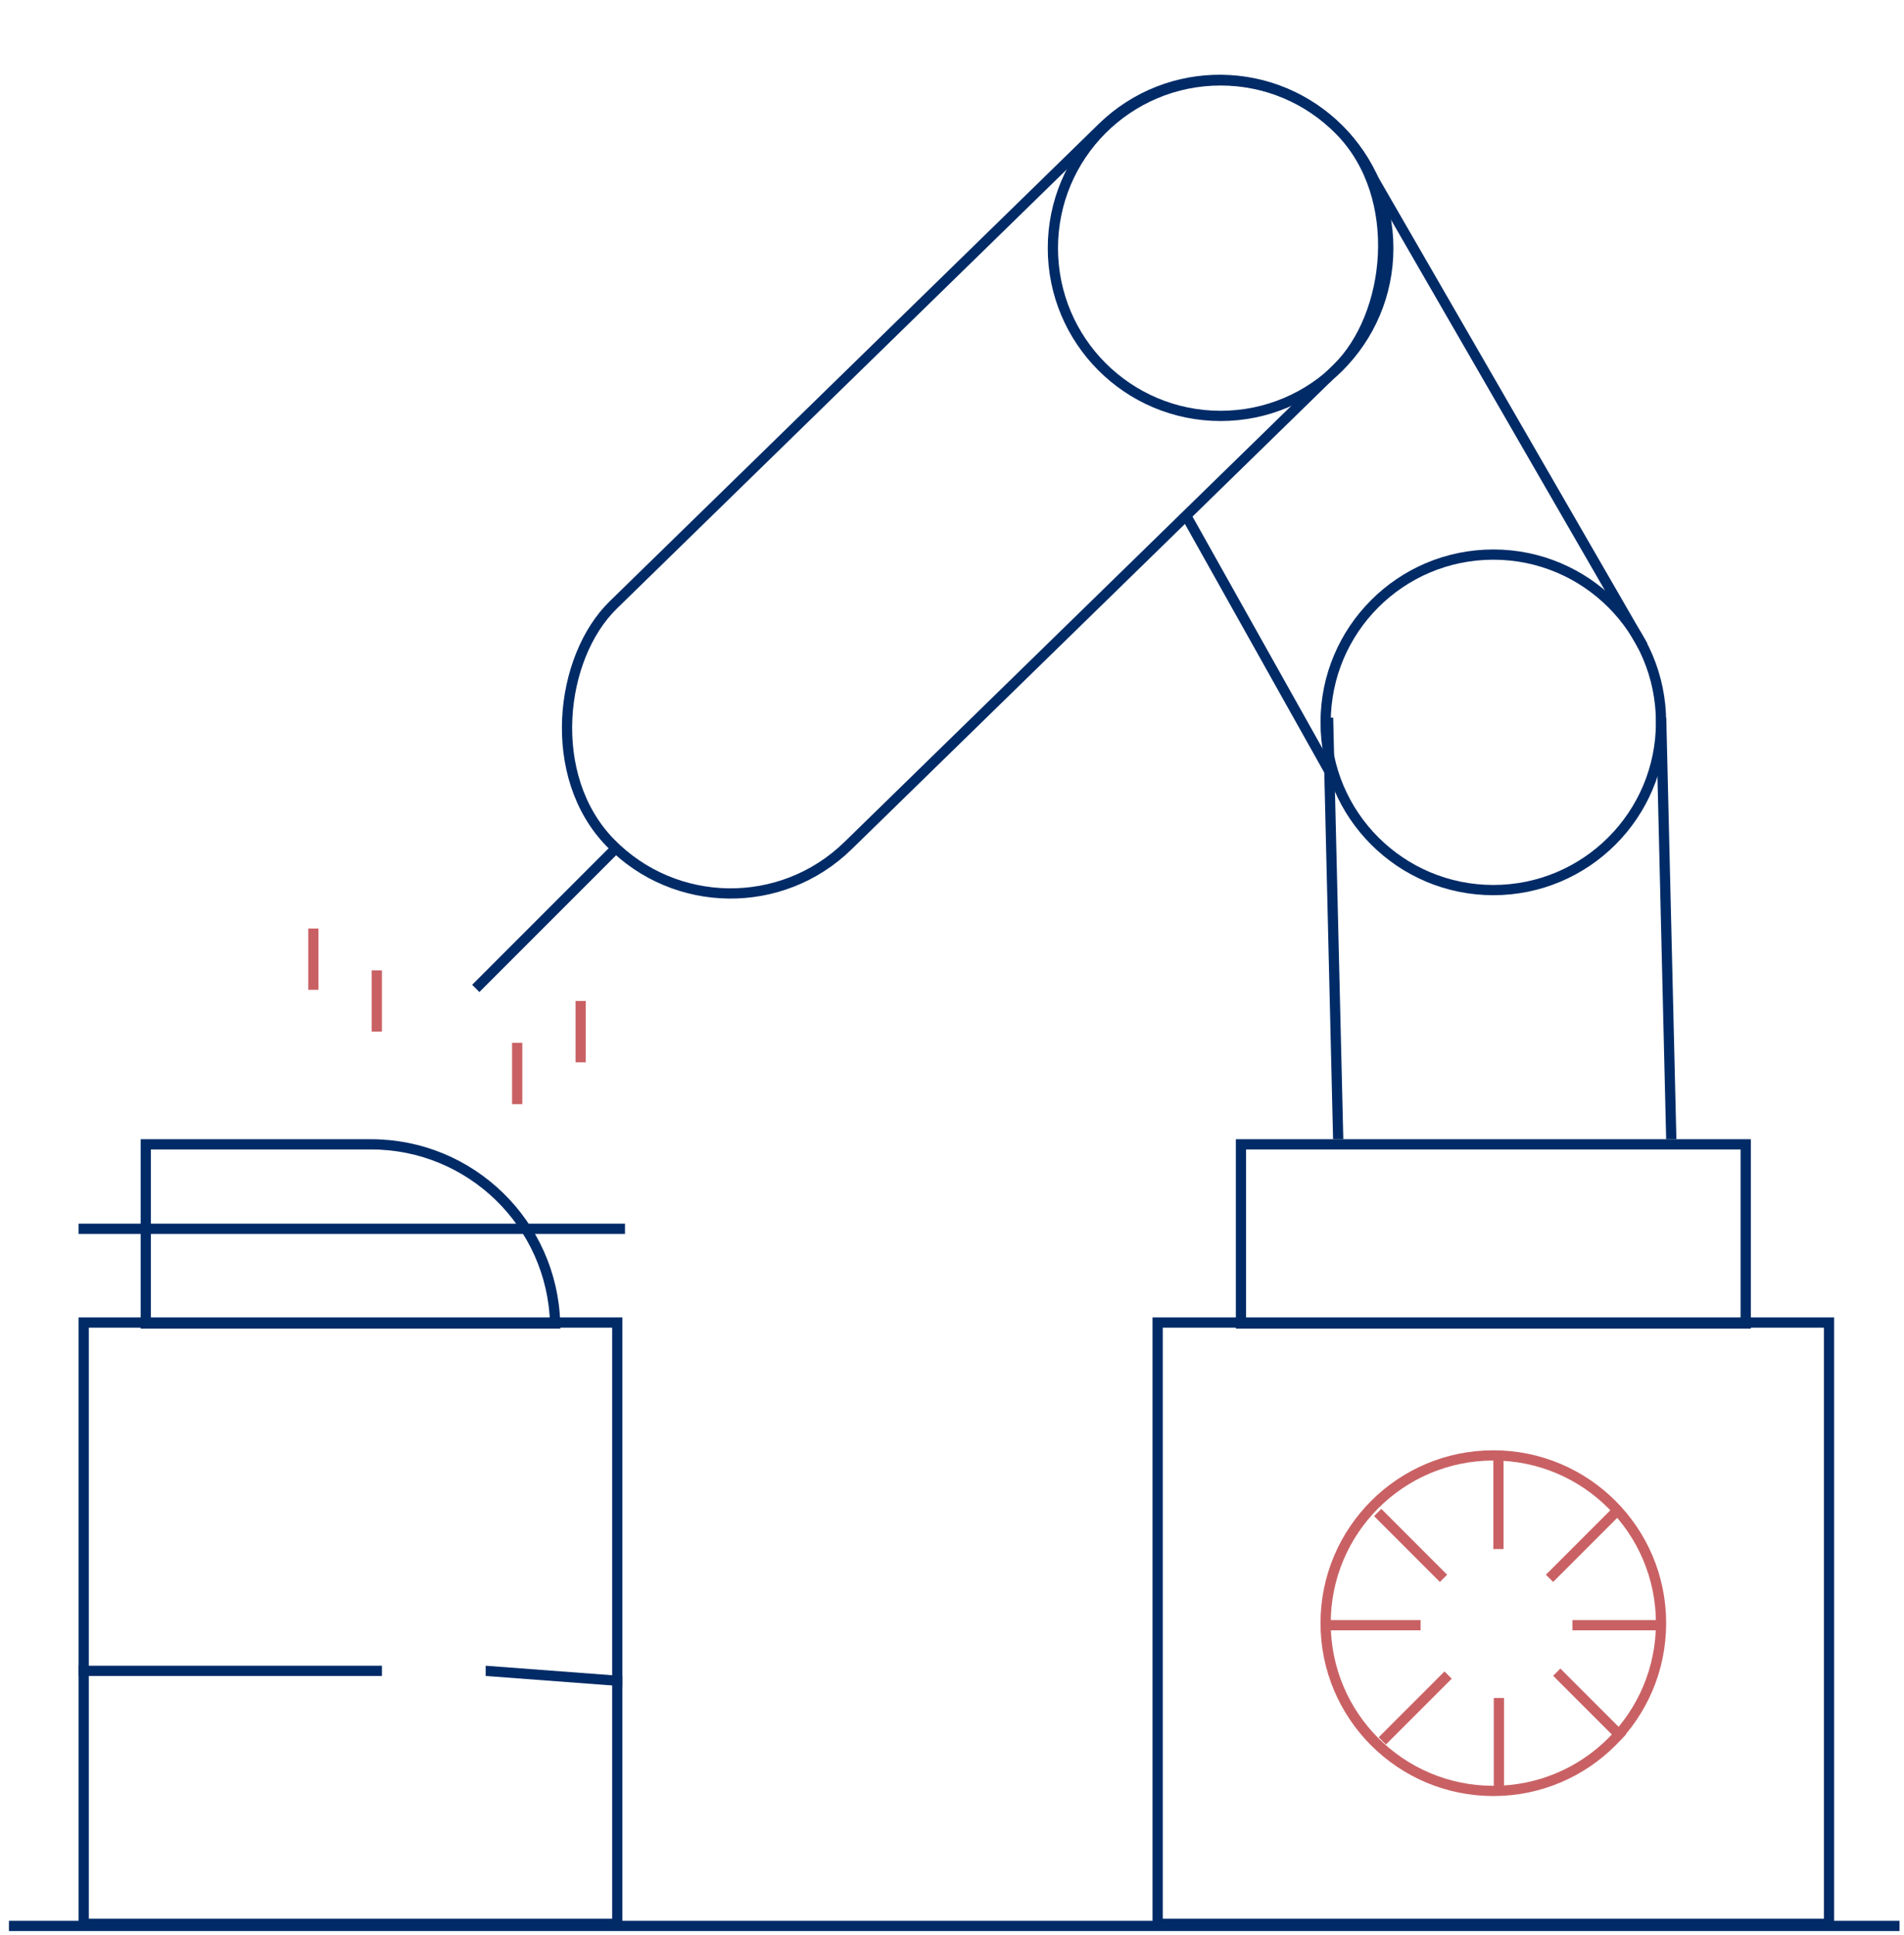 <svg width="186" height="189" viewBox="0 0 186 189" fill="none" xmlns="http://www.w3.org/2000/svg">
<line x1="0.873" y1="188.09" x2="185.564" y2="188.09" stroke="#002B67"/>
<rect x="113.089" y="129.162" width="65.586" height="58.721" stroke="#002B67"/>
<rect x="8.177" y="129.162" width="52.124" height="58.721" stroke="#002B67"/>
<path d="M14.241 111.758H36.241C46.013 111.758 53.965 119.546 54.23 129.254H14.241V111.758Z" stroke="#002B67"/>
<rect x="119.429" y="1" width="32.841" height="99.589" rx="16.42" transform="rotate(45.701 119.429 1)" stroke="#002B67"/>
<rect x="121.228" y="111.758" width="49.309" height="17.496" stroke="#002B67"/>
<circle cx="145.882" cy="70.545" r="16.383" stroke="#002B67"/>
<circle cx="145.882" cy="158.522" r="16.383" stroke="#C96164"/>
<circle cx="119.238" cy="24.235" r="16.383" stroke="#002B67"/>
<line y1="-0.5" x2="41.167" y2="-0.5" transform="matrix(-0.024 -1 1 0 163.765 111.258)" stroke="#002B67"/>
<line y1="-0.5" x2="41.167" y2="-0.5" transform="matrix(-0.024 -1 1 0 131.227 111.258)" stroke="#002B67"/>
<line x1="160.501" y1="63.101" x2="133.902" y2="17.03" stroke="#002B67"/>
<line x1="130.007" y1="75.575" x2="115.682" y2="50.021" stroke="#002B67"/>
<line x1="59.926" y1="83.082" x2="46.477" y2="96.531" stroke="#002B67"/>
<line x1="7.677" y1="120.007" x2="61.054" y2="120.007" stroke="#002B67"/>
<line x1="7.677" y1="163.178" x2="37.311" y2="163.178" stroke="#002B67"/>
<line y1="-0.5" x2="13.393" y2="-0.5" transform="matrix(0.997 0.075 0 1 47.445 163.678)" stroke="#002B67"/>
<line x1="152.077" y1="163.307" x2="158.507" y2="169.736" stroke="#C96164"/>
<line x1="134.585" y1="147.713" x2="141.015" y2="154.143" stroke="#C96164"/>
<line y1="-0.5" x2="9.093" y2="-0.5" transform="matrix(-0.707 0.707 0.707 0.707 141.819 163.945)" stroke="#C96164"/>
<line y1="-0.5" x2="9.093" y2="-0.5" transform="matrix(-1 -8.74228e-08 -8.74228e-08 1 138.778 159.221)" stroke="#C96164"/>
<line y1="-0.5" x2="9.093" y2="-0.5" transform="matrix(-1 -8.74228e-08 -8.74228e-08 1 162.7 159.221)" stroke="#C96164"/>
<line y1="-0.5" x2="9.093" y2="-0.5" transform="matrix(1.06149e-07 -1 -1 -1.06149e-07 145.882 151.283)" stroke="#C96164"/>
<line y1="-0.5" x2="9.093" y2="-0.5" transform="matrix(1.06149e-07 -1 -1 -1.06149e-07 145.927 174.922)" stroke="#C96164"/>
<line y1="-0.5" x2="9.093" y2="-0.5" transform="matrix(-0.707 0.707 0.707 0.707 158.153 148.068)" stroke="#C96164"/>
<line x1="30.612" y1="96.67" x2="30.612" y2="90.681" stroke="#C96164"/>
<line x1="36.811" y1="100.754" x2="36.811" y2="94.765" stroke="#C96164"/>
<line y1="-0.5" x2="5.989" y2="-0.5" transform="matrix(-4.37115e-08 1 1 4.37115e-08 51.023 101.844)" stroke="#C96164"/>
<line y1="-0.5" x2="5.989" y2="-0.5" transform="matrix(-4.37115e-08 1 1 4.37115e-08 57.223 97.759)" stroke="#C96164"/>
</svg>

